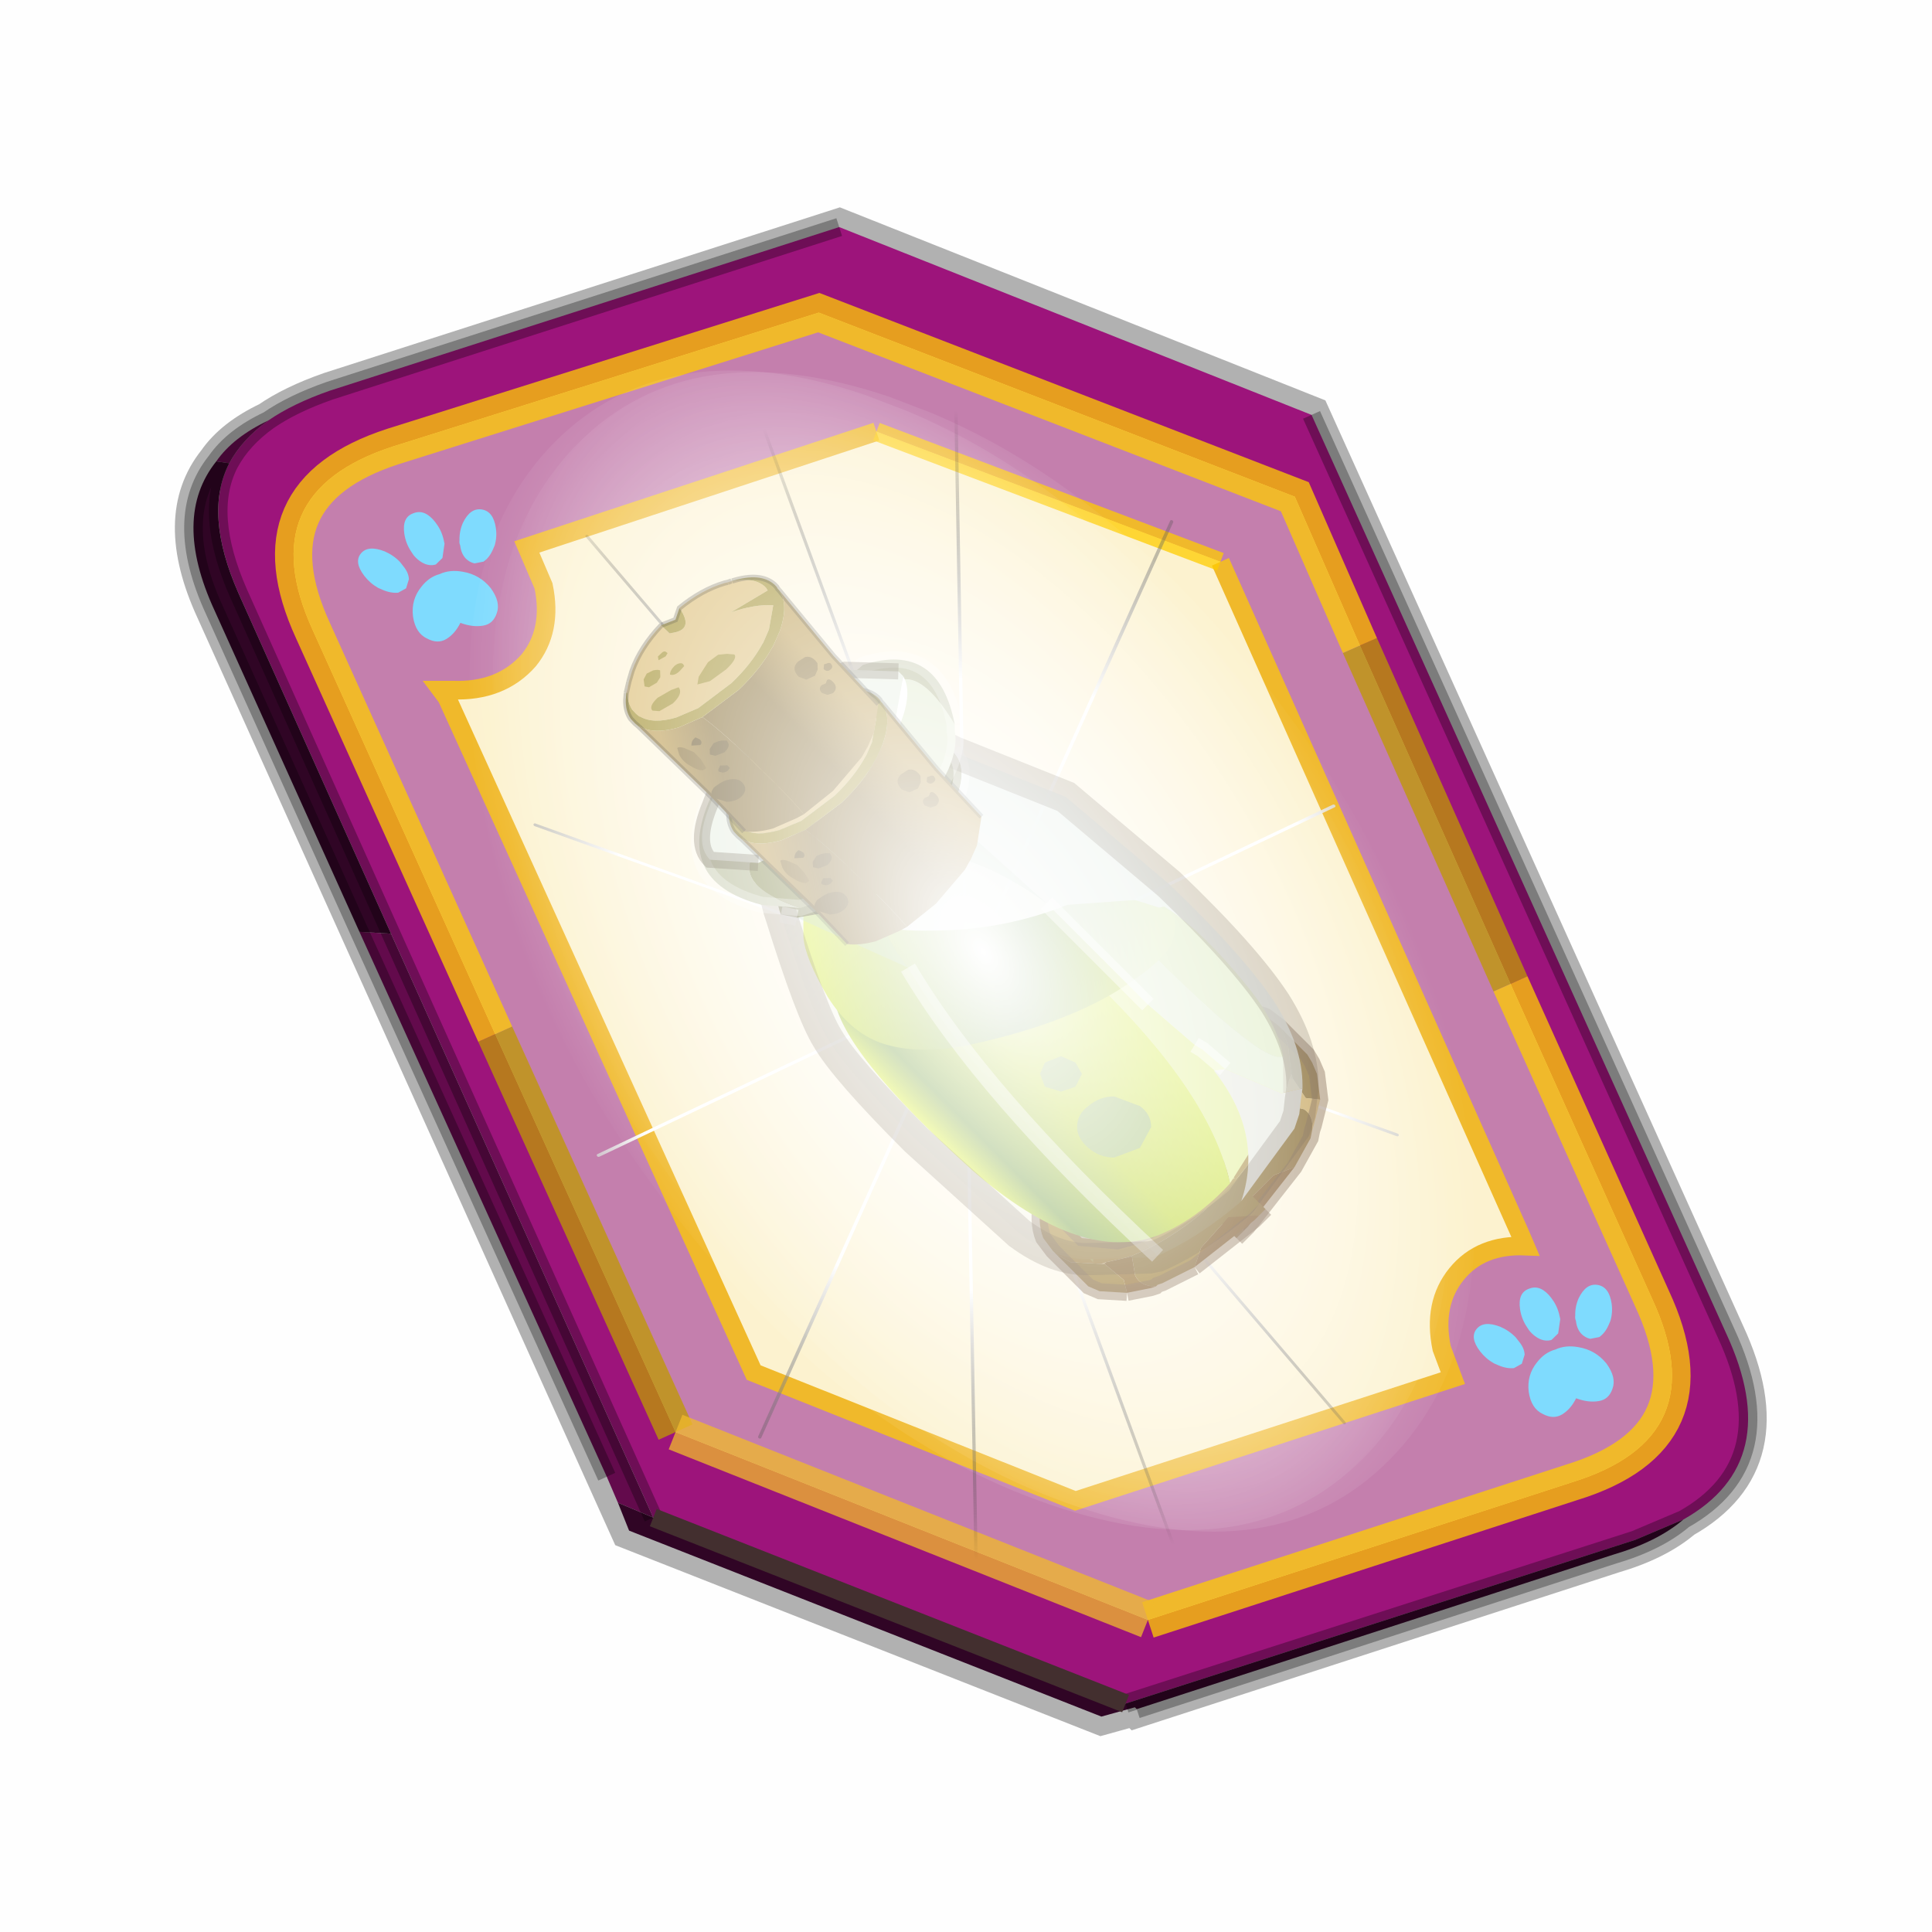 <?xml version='1.0' encoding='UTF-8'?>
<svg xmlns:xlink="http://www.w3.org/1999/xlink" xmlns="http://www.w3.org/2000/svg" version="1.1" width="60px" height="60px" viewBox="0.0 0.0 60.0 60.0"><defs><g id="c1"><path fill="#000000" fill-opacity="0.004" d="M0.0 0.0 L60.0 0.0 60.0 60.0 0.0 60.0 0.0 0.0"/></g><g id="c2"><path fill="none" stroke="#000000" stroke-width="1.0" stroke-opacity="0.302" d="M0.7 12.25 Q-0.45 9.75 0.75 8.25 1.2 7.6 2.15 7.15 2.8 6.7 3.8 6.35 L17.5 1.95 30.2 7.0 41.35 31.7 Q42.95 35.15 40.2 36.7 39.5 37.3 38.3 37.65 L25.5 41.8 25.45 41.75 24.55 42.0 11.85 37.0 0.7 12.25"/><path fill="#9d147b" stroke="none" d="M35.55 22.3 L31.5 13.2 29.75 9.2 16.95 4.25 5.5 7.85 Q1.65 9.1 3.35 12.8 L8.25 23.65 13.1 34.35 25.8 39.4 37.2 35.7 Q41.1 34.5 39.35 30.75 L35.55 22.3 M5.45 20.95 L1.35 11.8 Q0.4 9.65 1.1 8.3 1.45 7.65 2.15 7.15 2.8 6.7 3.8 6.35 L17.5 1.95 30.2 7.0 41.35 31.7 Q42.95 35.15 40.2 36.7 L38.9 37.25 25.2 41.65 12.5 36.65 5.45 20.95"/><path fill="#c47fad" stroke="none" d="M31.5 13.2 L35.55 22.3 39.35 30.75 Q41.1 34.5 37.2 35.7 L25.8 39.4 13.1 34.35 8.25 23.65 3.35 12.8 Q1.65 9.1 5.5 7.85 L16.95 4.25 29.75 9.2 31.5 13.2 M18.5 7.45 L9.1 10.55 9.55 11.6 Q9.8 12.8 9.15 13.6 8.4 14.45 7.1 14.4 L6.8 14.4 6.95 14.6 15.2 32.75 23.85 36.2 34.0 32.9 33.7 32.1 Q33.45 30.9 34.1 30.1 34.75 29.3 35.95 29.35 L35.8 29.0 27.75 10.95 18.5 7.45"/><path fill="#fcf2cf" stroke="none" d="M27.75 10.95 L35.8 29.0 35.95 29.35 Q34.75 29.3 34.1 30.1 33.45 30.9 33.7 32.1 L34.0 32.9 23.85 36.2 15.2 32.75 6.95 14.6 6.8 14.4 7.1 14.4 Q8.4 14.45 9.15 13.6 9.8 12.8 9.55 11.6 L9.1 10.55 18.5 7.45 27.75 10.95"/><path fill="#630a4c" stroke="none" d="M1.1 8.3 L0.75 8.25 Q1.2 7.6 2.15 7.15 1.45 7.65 1.1 8.3 M4.6 20.9 L5.45 20.95 12.5 36.65 11.55 36.25 11.25 35.55 4.6 20.9"/><path fill="#300525" stroke="none" d="M1.1 8.3 Q0.4 9.65 1.35 11.8 L5.45 20.95 4.6 20.9 0.7 12.25 Q-0.45 9.75 0.75 8.25 L1.1 8.3 M12.5 36.65 L25.2 41.65 38.9 37.25 40.2 36.7 Q39.5 37.3 38.3 37.65 L25.5 41.8 25.45 41.75 24.55 42.0 11.85 37.0 11.55 36.25 12.5 36.65"/><path fill="none" stroke="#bf9900" stroke-width="1.0" stroke-opacity="0.749" d="M31.5 13.2 L35.55 22.3 M13.1 34.35 L8.25 23.65"/><path fill="none" stroke="#ffcc00" stroke-width="1.0" stroke-opacity="0.749" d="M35.55 22.3 L39.35 30.75 Q41.1 34.5 37.2 35.7 L25.8 39.4 M8.25 23.65 L3.35 12.8 Q1.65 9.1 5.5 7.85 L16.95 4.25 29.75 9.2 31.5 13.2"/><path fill="none" stroke="#f0b92b" stroke-width="0.5" d="M27.75 10.95 L35.8 29.0 35.95 29.35 Q34.75 29.3 34.1 30.1 33.45 30.9 33.7 32.1 L34.0 32.9 23.85 36.2 15.2 32.75 6.95 14.6 6.8 14.4 7.1 14.4 Q8.4 14.45 9.15 13.6 9.8 12.8 9.55 11.6 L9.1 10.55 18.5 7.45"/><path fill="none" stroke="#000000" stroke-width="0.5" stroke-opacity="0.302" d="M5.45 20.95 L1.35 11.8 Q0.4 9.65 1.1 8.3 M0.75 8.25 Q-0.45 9.75 0.7 12.25 L4.6 20.9 M5.45 20.95 L12.5 36.65 M25.2 41.65 L38.9 37.25 40.2 36.7 Q42.95 35.15 41.35 31.7 L30.2 7.0 M17.5 1.95 L3.8 6.35 Q2.8 6.7 2.15 7.15 1.45 7.65 1.1 8.3 M0.75 8.25 Q1.2 7.6 2.15 7.15 M11.25 35.55 L4.6 20.9 M25.5 41.8 L38.3 37.65 Q39.5 37.3 40.2 36.7"/><path fill="none" stroke="#ffcc00" stroke-width="0.5" stroke-opacity="0.749" d="M18.5 7.45 L27.75 10.95"/><path fill="none" stroke="#f0b92b" stroke-width="1.0" stroke-opacity="0.749" d="M25.8 39.4 L13.1 34.35"/><path fill="none" stroke="#432f2f" stroke-width="0.5" d="M12.5 36.65 L25.2 41.65"/></g><g id="c3"><path fill="#7fdbfe" stroke="none" d="M10.75 4.9 Q10.75 4.6 10.9 4.35 11.25 3.45 11.95 2.75 13.3 1.5 14.35 2.1 15.4 2.7 14.95 4.45 14.7 5.4 14.1 6.15 L13.75 6.5 Q13.1 7.15 12.35 7.35 L11.4 7.2 Q10.95 6.9 10.75 6.4 10.5 5.75 10.75 4.9 M7.5 5.9 Q7.0 5.85 6.6 5.5 6.05 5.0 5.8 4.15 L5.7 3.6 Q5.55 2.65 5.8 1.7 6.25 0.0 7.5 0.0 L7.6 0.0 Q8.85 0.0 9.3 1.7 9.55 2.65 9.4 3.6 L9.3 4.15 8.5 5.5 7.6 5.9 7.5 5.9 M4.35 4.9 Q4.6 5.75 4.35 6.4 L3.7 7.2 2.75 7.35 Q2.0 7.15 1.35 6.5 L1.0 6.15 Q0.4 5.4 0.15 4.45 -0.3 2.7 0.75 2.1 1.8 1.5 3.15 2.75 3.85 3.45 4.2 4.35 L4.35 4.9 M5.5 13.7 Q4.45 13.9 3.65 12.95 2.75 12.0 3.2 10.25 3.7 8.5 5.25 7.6 6.4 6.9 7.55 7.0 8.75 6.9 9.9 7.6 11.45 8.5 11.95 10.25 12.35 12.0 11.5 12.95 10.7 13.9 9.65 13.7 8.55 13.5 7.55 12.6 6.55 13.5 5.5 13.7"/></g><g id="c4"><g><use transform="matrix(1.0,0.0,0.0,1.0,0.0,0.0)" xlink:href="#c3"/></g></g><radialGradient gradientUnits="userSpaceOnUse" r="819.2" cx="0" cy="0" spreadMethod="pad" gradientTransform="matrix(0.091,0.0,0.0,0.091,0.6,3.4)" id="gradient1"><stop offset="0.0" stop-color="#ffffff"/><stop offset="1.0" stop-color="#ffffff" stop-opacity="0.0"/></radialGradient><g id="c5"><path stroke="none" fill="url(#gradient1)" d="M36.65 -54.65 Q60.05 -42.0 69.75 -17.95 80.55 8.9 68.0 34.1 55.45 59.35 26.8 68.2 -1.8 77.05 -29.7 64.3 -57.6 51.6 -68.45 24.75 -79.3 -2.05 -66.75 -27.25 L-66.7 -27.3 Q-54.1 -52.5 -25.5 -61.4 3.1 -70.2 31.0 -57.5 L36.65 -54.65"/></g><g id="c6"><g><use transform="matrix(1.0,0.0,0.0,1.0,0.0,0.0)" xlink:href="#c5"/></g></g><radialGradient gradientUnits="userSpaceOnUse" r="819.2" cx="0" cy="0" spreadMethod="pad" gradientTransform="matrix(0.209,0.0,0.0,0.177,67.15,107.2)" id="gradient2"><stop offset="0.357" stop-color="#ffffff"/><stop offset="0.671" stop-opacity="0.0"/></radialGradient><g id="c7"><path fill="none" stroke-linejoin="round" stroke-linecap="round" stroke="url(#gradient2)" stroke-width="0.5" d="M136.55 165.8 L68.6 106.0 68.4 106.0 118.25 201.5 M68.3 105.8 L68.35 105.8 68.3 105.8 68.3 105.85 68.4 106.0 68.3 106.0 86.55 211.5 M68.3 105.8 L68.3 105.85 68.3 106.0 68.15 105.95 18.25 151.55 M68.3 105.85 L68.25 105.85 68.3 106.0 50.0 193.2 M68.25 105.85 L68.15 105.95 0.05 97.7 M68.3 105.85 L68.25 105.8 68.25 105.85 M68.25 105.8 L68.2 105.7 0.0 45.7 M68.3 105.8 L68.25 105.75 68.25 105.8 M68.25 105.75 L68.2 105.7 18.25 10.05 M68.6 106.0 L68.35 105.8 118.25 60.15 M86.6 18.35 L68.3 105.8 M136.6 114.25 L68.6 106.0 M68.25 105.75 L49.95 0.05"/></g><g id="c8"><g><use transform="matrix(1.0,0.0,0.0,1.0,0.0,0.0)" xlink:href="#c7"/></g></g><g id="c9"><g><use transform="matrix(1.0,0.0,0.0,1.0,0.0,0.0)" xlink:href="#c2"/></g><g><use transform="matrix(0.239,-0.087,0.1,0.234,34.25,31.15)" xlink:href="#c4"/></g><g><use transform="matrix(0.239,-0.087,0.1,0.234,4.25,10.3)" xlink:href="#c4"/></g><g><use transform="matrix(0.141,-0.038,0.111,0.226,20.25,20.65)" filter="url(#filter7)" xlink:href="#c6"/></g><g><use transform="matrix(-0.155,0.051,0.084,0.147,22.6,3.15)" filter="url(#filter8)" xlink:href="#c8"/></g></g><filter id="filter7"><feColorMatrix in="SourceGraphic" type="matrix" values="0.0 0.0 0.0 0.0 0.797 0.0 0.0 0.0 0.0 0.598 0.0 0.0 0.0 0.0 0.199 0.0 0.0 0.0 1.0 0.0" result="cxform"/><feComposite operator="in" in2="SourceGraphic" result="color-xform"/></filter><filter id="filter8"><feColorMatrix in="SourceGraphic" type="matrix" values="0.0 0.0 0.0 0.0 0.996 0.0 0.0 0.0 0.0 0.996 0.0 0.0 0.0 0.0 0.996 0.0 0.0 0.0 1.0 0.0" result="cxform"/><feComposite operator="in" in2="SourceGraphic" result="color-xform"/></filter><linearGradient gradientUnits="userSpaceOnUse" x1="-819.2" x2="819.2" spreadMethod="pad" gradientTransform="matrix(-0.003,0.003,0.006,0.006,32.3,33.55)" id="gradient3"><stop offset="0.008" stop-color="#e0f23f"/><stop offset="0.518" stop-color="#bdd60a"/><stop offset="0.867" stop-color="#789f41"/><stop offset="1.0" stop-color="#e0f23f"/></linearGradient><linearGradient gradientUnits="userSpaceOnUse" x1="-819.2" x2="819.2" spreadMethod="pad" gradientTransform="matrix(0.007,0.0,0.0,0.003,30.6,29.85)" id="gradient4"><stop offset="0.008" stop-color="#e0f23f"/><stop offset="0.596" stop-color="#6c9641"/><stop offset="0.965" stop-color="#e0f23f"/></linearGradient><linearGradient gradientUnits="userSpaceOnUse" x1="-819.2" x2="819.2" spreadMethod="pad" gradientTransform="matrix(0.01,0.009,0.002,-0.002,30.4,29.8)" id="gradient5"><stop offset="0.322" stop-color="#dae9e2" stop-opacity="0.412"/><stop offset="0.627" stop-color="#afcfbf" stop-opacity="0.161"/></linearGradient><linearGradient gradientUnits="userSpaceOnUse" x1="-819.2" x2="819.2" spreadMethod="pad" gradientTransform="matrix(0.009,0.011,0.001,-0.001,27.7,30.95)" id="gradient6"><stop offset="0.086" stop-color="#dae9e2" stop-opacity="0.212"/><stop offset="0.447" stop-color="#afcfbf" stop-opacity="0.071"/></linearGradient><g id="c10"><path fill="#a57e27" stroke="none" d="M39.8 31.95 L39.75 31.9 39.7 31.85 39.3 31.55 Q38.8 31.35 38.0 31.55 L39.25 32.7 39.3 32.75 Q39.55 33.2 39.35 33.9 L39.25 34.4 Q38.8 35.65 37.65 36.8 L37.55 36.9 37.2 37.25 37.35 37.4 37.5 37.25 37.45 37.5 37.5 37.55 37.55 37.5 37.85 37.2 Q39.25 35.8 39.85 34.3 L39.85 34.2 40.05 33.5 40.1 33.35 40.0 32.45 39.8 31.95"/><path fill="#927021" stroke="none" d="M37.5 37.55 L38.4 38.45 38.6 38.25 38.65 37.4 39.55 36.5 40.2 36.25 40.7 35.35 40.75 35.1 Q40.8 34.65 40.5 34.45 L39.85 34.3 Q39.25 35.8 37.85 37.2 L37.55 37.5 37.5 37.55 M41.0 34.15 L40.9 33.35 40.75 33.0 40.6 32.75 40.55 32.7 39.8 31.95 40.0 32.45 40.1 33.35 40.15 33.5 40.55 34.1 41.0 34.15"/><path fill="#c9be69" stroke="none" d="M37.35 37.4 L37.45 37.5 37.5 37.25 37.35 37.4"/><path fill="#855714" stroke="none" d="M38.6 38.25 L38.75 38.1 40.2 36.25 39.55 36.5 38.65 37.4 38.6 38.25"/><path fill="#f1ca6b" stroke="none" d="M40.75 35.1 L40.8 34.95 41.0 34.15 40.55 34.1 40.15 33.5 40.05 33.5 39.85 34.2 39.85 34.3 40.5 34.45 Q40.8 34.65 40.75 35.1"/><path fill="#cdab5c" stroke="none" d="M40.1 33.35 L40.05 33.5 40.15 33.5 40.1 33.35"/><path fill="none" stroke="#6a4b2f" stroke-width="0.5" stroke-opacity="0.502" d="M39.8 31.95 L39.75 31.9 39.7 31.85 39.3 31.55 Q38.8 31.35 38.0 31.55 L39.25 32.7 39.3 32.75 Q39.55 33.2 39.35 33.9 L39.25 34.4 Q38.8 35.65 37.65 36.8 L37.55 36.9 37.2 37.25 M38.4 38.45 L38.6 38.25 38.75 38.1 40.2 36.25 40.7 35.35 40.75 35.1 40.8 34.95 41.0 34.15 40.9 33.35 40.75 33.0 40.6 32.75 40.55 32.7 39.8 31.95"/><path fill="#a57e27" stroke="none" d="M32.8 38.95 L33.25 39.2 34.2 39.25 34.35 39.2 35.0 39.05 35.15 39.0 Q36.65 38.4 38.05 37.0 L38.35 36.7 38.4 36.65 38.35 36.6 38.1 36.65 38.25 36.5 38.1 36.35 37.75 36.7 37.65 36.8 Q36.5 37.95 35.25 38.4 L34.7 38.55 33.6 38.45 33.55 38.4 32.35 37.2 Q32.2 37.95 32.4 38.45 L32.7 38.85 32.8 38.95"/><path fill="#927021" stroke="none" d="M34.2 39.25 L33.25 39.2 32.8 38.95 33.55 39.7 33.6 39.75 33.8 39.95 34.15 40.1 35.0 40.15 34.9 39.75 34.3 39.25 34.2 39.25 M38.4 36.65 L38.35 36.7 38.05 37.0 Q36.65 38.4 35.15 39.0 L35.25 39.6 Q35.4 39.95 35.9 39.95 L35.95 39.9 36.1 39.85 37.1 39.35 37.3 38.75 38.15 37.8 39.1 37.75 39.3 37.55 38.4 36.65"/><path fill="#cdab5c" stroke="none" d="M34.35 39.2 L34.2 39.25 34.3 39.25 34.35 39.2"/><path fill="#885d17" stroke="none" d="M35.15 39.0 L35.0 39.05 34.35 39.2 34.3 39.25 34.9 39.75 35.0 40.15 35.75 40.0 35.9 39.95 Q35.4 39.95 35.25 39.6 L35.15 39.0"/><path fill="#f1ca6b" stroke="none" d="M35.95 39.9 L35.9 39.95 35.95 39.9"/><path fill="#c9be69" stroke="none" d="M38.25 36.5 L38.1 36.65 38.35 36.6 38.25 36.5"/><path fill="#855714" stroke="none" d="M37.1 39.35 L38.95 37.9 39.1 37.75 38.15 37.8 37.3 38.75 37.1 39.35"/><path fill="none" stroke="#6a4b2f" stroke-width="0.5" stroke-opacity="0.502" d="M32.8 38.95 L32.7 38.85 32.4 38.45 Q32.2 37.95 32.35 37.2 L33.55 38.4 33.6 38.45 34.7 38.55 35.25 38.4 Q36.5 37.95 37.65 36.8 L37.75 36.7 38.1 36.35 M35.0 40.15 L34.15 40.1 33.8 39.95 33.6 39.75 33.55 39.7 32.8 38.95 M37.1 39.35 L36.1 39.85 35.95 39.9 35.9 39.95 35.75 40.0 35.0 40.15 M39.1 37.75 L38.95 37.9 37.1 39.35 M39.1 37.75 L39.3 37.55"/><path fill="#d0e53f" stroke="none" d="M34.7 28.55 Q39.2 33.15 39.85 32.8 39.65 31.75 38.75 30.65 37.3 28.85 36.15 28.15 L34.7 28.55"/><path fill="#edf791" stroke="none" d="M39.85 32.8 Q39.2 33.15 34.7 28.55 L32.55 29.15 Q37.5 33.45 38.2 36.75 L39.85 34.15 39.85 32.8"/><path stroke="none" fill="url(#gradient3)" d="M38.2 36.75 Q37.5 33.45 32.55 29.15 L25.9 30.95 Q26.1 32.65 30.2 36.35 33.6 39.3 36.0 38.35 37.2 37.85 38.2 36.75"/><path stroke="none" fill="url(#gradient4)" d="M25.1 27.65 Q24.95 27.95 24.95 28.2 L24.95 29.1 Q25.0 29.75 25.7 30.95 26.45 32.15 27.55 32.45 28.65 32.75 30.1 32.45 32.9 31.85 34.65 30.8 36.35 29.75 36.45 29.1 36.6 28.45 36.35 28.3 L35.25 27.95 33.15 28.1 Q31.15 28.9 28.95 28.9 26.8 28.95 26.0 28.15 25.3 27.35 25.1 27.65"/><path fill="#70743f" stroke="none" d="M26.95 22.5 Q27.35 23.4 27.0 24.15 L26.35 25.0 25.3 25.65 24.85 25.9 24.7 25.95 23.75 25.9 23.55 25.7 24.2 28.25 24.25 28.4 24.75 28.5 26.2 28.25 26.4 28.15 27.55 27.6 28.65 26.5 29.5 25.35 29.65 24.9 Q30.1 23.85 29.6 23.35 L29.4 23.25 29.1 23.15 27.05 22.5 26.95 22.5"/><path stroke="none" fill="url(#gradient5)" d="M35.95 39.0 Q37.2 38.45 38.5 37.35 L38.55 37.3 Q39.25 35.2 37.7 33.25 L38.05 33.2 37.35 32.6 37.1 32.45 35.65 31.2 32.5 28.05 Q30.35 26.5 28.65 26.5 L27.55 27.6 Q26.9 28.35 28.2 30.05 30.5 33.95 35.95 39.0"/><path fill="#e4efeb" fill-opacity="0.8" d="M40.45 33.8 L40.45 33.7 Q40.45 32.5 39.6 31.15 38.65 29.7 36.3 27.45 L33.1 24.75 29.6 23.35 Q30.1 23.85 29.65 24.9 L29.5 25.35 32.5 28.05 35.65 31.2 37.1 32.45 37.35 32.6 38.05 33.2 39.8 33.95 40.45 33.8"/><path fill="#afcfbf" fill-opacity="0.502" d="M29.5 25.35 L28.65 26.5 Q30.35 26.5 32.5 28.05 L29.5 25.35 M27.55 27.6 L26.4 28.15 26.2 28.25 24.75 28.5 28.2 30.05 Q26.9 28.35 27.55 27.6"/><path stroke="none" fill="url(#gradient6)" d="M24.25 28.4 Q25.2 31.45 25.7 32.25 26.25 33.2 28.45 35.4 L31.65 38.3 Q32.8 39.15 33.85 39.1 L33.95 39.1 35.7 39.05 35.95 39.0 Q30.5 33.95 28.2 30.05 L24.75 28.5 24.25 28.4"/><path fill="#ac9c46" stroke="none" d="M33.85 39.1 L33.95 39.2 33.95 39.1 33.85 39.1"/><path fill="#e8eae1" stroke="none" d="M38.55 37.3 L40.2 35.05 40.35 34.6 40.4 34.15 40.45 33.8 39.8 33.95 38.05 33.2 37.7 33.25 Q39.25 35.2 38.55 37.3"/><path fill="none" stroke="#ffffff" stroke-width="0.5" stroke-opacity="0.502" d="M26.95 22.5 Q27.35 23.4 27.0 24.15 L26.35 25.0 25.3 25.65 24.85 25.9 24.7 25.95 23.75 25.9 23.55 25.7 M29.6 23.35 Q30.1 23.85 29.65 24.9 L29.5 25.35 M24.75 28.5 L24.25 28.4 M32.5 28.05 L35.65 31.2 M37.1 32.45 L37.35 32.6 38.05 33.2 M28.2 30.05 Q30.5 33.95 35.95 39.0"/><path fill="none" stroke="#382510" stroke-width="1.0" stroke-opacity="0.251" d="M23.55 25.7 L24.2 28.25 24.25 28.4 Q25.2 31.45 25.7 32.25 26.25 33.2 28.45 35.4 L31.65 38.3 Q32.8 39.15 33.85 39.1 L33.95 39.1 35.7 39.05 35.95 39.0 Q37.2 38.45 38.5 37.35 L38.55 37.3 40.2 35.05 40.35 34.6 40.4 34.15 40.45 33.8 40.45 33.7 Q40.45 32.5 39.6 31.15 38.65 29.7 36.3 27.45 L33.1 24.75 29.6 23.35 29.4 23.25 29.1 23.15 27.05 22.5 26.95 22.5"/></g><g id="c11"/><g id="c12"><path fill="#e2ebd0" stroke="none" d="M29.65 22.5 Q28.75 21.0 28.05 21.1 L26.95 22.6 Q28.7 22.95 28.95 24.9 L29.45 23.9 Q29.75 23.2 29.65 22.7 L29.65 22.6 29.65 22.5"/><path fill="#b9be9c" stroke="none" d="M28.95 24.9 Q28.7 22.95 26.95 22.6 L28.05 21.1 Q28.75 21.0 29.65 22.5 29.15 19.9 26.8 20.65 L22.15 24.6 Q20.8 27.35 23.65 28.1 L24.85 28.2 Q23.05 27.6 23.3 26.75 L24.6 25.85 Q25.75 27.0 27.05 26.9 L27.7 26.35 28.95 24.9"/><path fill="#959966" stroke="none" d="M27.05 26.9 Q25.75 27.0 24.6 25.85 L23.3 26.75 Q23.05 27.6 24.85 28.2 L25.3 28.05 27.05 26.9"/><path fill="none" stroke="#ffffff" stroke-width="0.5" stroke-opacity="0.302" d="M29.65 22.5 L29.65 22.6 29.65 22.7 Q29.75 23.2 29.45 23.9 L28.95 24.9 27.7 26.35 27.05 26.9 25.3 28.05 24.85 28.2 23.65 28.1 Q20.8 27.35 22.15 24.6 L26.8 20.65 Q29.15 19.9 29.65 22.5"/><path fill="#e9f0e4" stroke="none" d="M24.5 26.35 L25.45 25.7 26.2 25.05 27.1 24.05 27.55 23.3 27.65 23.2 28.05 21.0 27.9 20.85 26.25 20.8 Q24.95 21.3 23.7 22.55 22.5 23.75 22.05 25.0 21.55 26.2 22.05 26.7 L23.55 26.8 23.75 26.7 24.5 26.35"/><path fill="#ffffff" stroke="none" d="M27.65 23.2 L27.95 22.5 Q28.35 21.5 28.05 21.0 L27.65 23.2"/><path fill="none" stroke="#382510" stroke-width="0.5" stroke-opacity="0.302" d="M24.5 26.35 L25.45 25.7 M27.1 24.05 L27.55 23.3 M27.9 20.85 L26.25 20.8 Q24.95 21.3 23.7 22.55 22.5 23.75 22.05 25.0 21.55 26.2 22.05 26.7 L23.55 26.8"/><path fill="#959966" fill-opacity="0.902" d="M24.3 25.75 L25.2 24.35 25.25 24.3 25.35 24.2 25.4 24.15 Q26.5 22.95 25.4 21.85 L24.05 22.9 Q23.25 23.7 22.95 24.6 22.55 25.4 22.95 25.8 L23.95 25.9 24.15 25.8 24.3 25.75"/><path fill="#b9be9c" fill-opacity="0.902" d="M25.4 24.15 L25.35 24.2 25.25 24.3 25.2 24.35 24.3 25.75 24.65 25.6 25.35 25.1 25.8 24.65 26.5 23.95 26.8 23.45 26.85 23.4 26.9 23.05 Q26.15 23.4 25.4 24.15"/><path fill="#70743f" stroke="none" d="M25.4 21.85 Q26.5 22.95 25.4 24.15 26.15 23.4 26.9 23.05 L27.15 21.8 27.05 21.7 Q26.65 21.3 25.85 21.7 L25.4 21.85"/><path fill="#ffffff" stroke="none" d="M26.9 23.05 L26.85 23.4 27.0 23.05 27.05 22.9 Q27.35 22.2 27.15 21.8 L26.9 23.05"/></g><linearGradient gradientUnits="userSpaceOnUse" x1="-819.2" x2="819.2" spreadMethod="pad" gradientTransform="matrix(0.008,0.0,0.0,0.009,6.9,12.2)" id="gradient7"><stop offset="0.149" stop-color="#c2a561"/><stop offset="0.573" stop-color="#927b47"/></linearGradient><linearGradient gradientUnits="userSpaceOnUse" x1="-819.2" x2="819.2" spreadMethod="pad" gradientTransform="matrix(-0.006,0.004,-0.003,-0.005,16.05,12.5)" id="gradient8"><stop offset="0.149" stop-color="#c2a561"/><stop offset="0.573" stop-color="#927b47"/></linearGradient><g id="c13"><path fill="#e6c497" stroke="none" d="M17.45 2.25 L17.35 2.3 16.55 1.65 17.45 2.25 M2.75 1.45 L2.75 1.4 3.1 1.25 2.75 1.45"/><path fill="#806c53" stroke="none" d="M18.75 5.45 L18.8 5.4 18.8 5.45 18.75 5.45"/><path fill="#e0c585" stroke="none" d="M16.55 1.65 L17.35 2.3 Q18.0 3.0 18.15 3.8 L18.15 4.15 18.15 4.35 18.1 4.75 18.05 4.8 Q17.65 6.2 15.6 7.25 L13.45 8.05 9.5 8.5 Q6.85 8.5 4.7 7.8 L4.65 7.8 3.35 7.25 1.45 5.85 Q2.65 4.55 4.85 3.55 L0.85 4.45 0.85 4.4 0.8 4.2 0.8 4.15 0.8 3.95 Q0.95 2.55 2.75 1.45 L3.1 1.25 3.35 1.1 Q5.4 0.05 8.15 -0.15 8.55 2.5 10.5 0.95 L10.55 -0.15 Q13.45 0.0 15.6 1.1 L16.55 1.65"/><path stroke="none" fill="url(#gradient7)" d="M0.05 5.2 Q0.3 6.85 2.75 8.1 L4.2 8.7 4.25 8.7 Q6.55 9.45 9.45 9.45 L13.75 8.95 Q13.3 11.45 13.15 15.95 12.95 19.85 13.1 22.4 L9.55 22.7 5.3 22.25 4.35 21.95 4.3 21.95 2.85 21.35 0.65 19.65 0.6 13.35 0.05 5.2"/><path stroke="none" fill="url(#gradient8)" d="M13.75 8.95 L16.1 8.1 Q18.3 6.95 18.75 5.45 L18.8 5.45 18.4 15.1 18.4 19.65 Q17.6 20.6 16.2 21.35 L13.85 22.2 13.1 22.4 Q12.95 19.85 13.15 15.95 13.3 11.45 13.75 8.95"/><path fill="#d8ca7c" stroke="none" d="M2.75 1.45 L2.7 1.45 2.75 1.4 2.75 1.45"/><path fill="#ac9c46" stroke="none" d="M17.35 2.3 L17.45 2.25 17.95 2.7 Q18.7 3.45 18.85 4.35 L18.85 4.7 18.85 4.95 18.8 5.4 18.75 5.45 Q18.3 6.95 16.1 8.1 L13.75 8.95 9.45 9.45 Q6.55 9.45 4.25 8.7 L4.2 8.7 2.75 8.1 Q0.3 6.85 0.05 5.2 L0.05 5.0 0.0 4.8 0.0 4.7 0.0 4.5 Q0.15 2.7 2.7 1.45 L2.75 1.45 Q0.95 2.55 0.8 3.95 L0.8 4.15 0.8 4.2 0.85 4.4 0.85 4.45 4.85 3.55 Q2.65 4.55 1.45 5.85 L3.35 7.25 4.65 7.8 4.7 7.8 Q6.85 8.5 9.5 8.5 L13.45 8.05 15.6 7.25 Q17.65 6.2 18.05 4.8 L18.1 4.75 18.15 4.35 18.15 4.15 18.15 3.8 Q18.0 3.0 17.35 2.3 M8.15 -0.15 L9.2 0.4 10.55 -0.15 10.5 0.95 Q8.55 2.5 8.15 -0.15"/><path fill="none" stroke="#000000" stroke-width="0.5" stroke-opacity="0.251" d="M17.45 2.25 L16.55 1.65 M2.7 1.45 Q0.15 2.7 0.0 4.5 L0.0 4.7 0.0 4.8 0.05 5.0 0.05 5.2 M18.8 5.4 L18.85 4.95 18.85 4.7 18.85 4.35 Q18.7 3.45 17.95 2.7 L17.45 2.25 M10.55 -0.15 Q13.45 0.0 15.6 1.1 L16.55 1.65 M18.8 5.4 L18.8 5.45 18.4 15.1 18.4 19.65 M0.65 19.65 L0.6 13.35 0.05 5.2 M2.75 1.4 L2.7 1.45 M3.1 1.25 L2.75 1.4 M3.1 1.25 L3.35 1.1 Q5.4 0.05 8.15 -0.15 L9.2 0.4 10.55 -0.15"/><path fill="#927b47" stroke="none" d="M17.05 9.9 Q17.35 9.4 17.55 9.45 L17.85 10.05 Q18.05 10.75 17.85 11.4 17.6 12.4 17.2 12.7 L16.85 12.75 16.75 12.3 16.65 11.8 16.65 11.65 16.65 10.85 17.05 9.9 M1.3 13.7 Q1.3 13.5 1.65 13.4 L1.8 13.3 2.15 13.6 Q2.15 14.1 1.65 14.1 1.3 14.1 1.3 13.7 M2.95 14.75 L3.35 14.6 Q3.85 14.6 3.85 15.15 L3.6 15.65 3.1 15.9 Q2.35 15.9 2.35 15.15 2.35 14.6 2.65 14.6 L2.95 14.75 M2.65 11.55 L3.45 11.4 Q4.4 11.4 4.4 12.5 L4.05 13.2 3.2 13.5 2.6 13.25 2.2 12.8 Q2.05 11.9 2.65 11.55"/><path fill="#ac9c46" stroke="none" d="M11.6 4.0 Q11.6 3.75 12.0 3.6 L12.25 3.55 Q12.9 3.55 13.2 3.85 13.0 4.25 12.3 4.25 L11.65 4.2 11.6 4.0 M12.85 1.8 L13.05 2.1 12.3 2.3 11.95 2.2 12.0 1.95 Q12.1 1.8 12.3 1.8 L12.5 1.8 12.85 1.8 M16.8 5.2 L16.35 5.7 14.9 6.05 Q13.6 6.05 13.45 5.4 L13.45 5.3 14.15 5.0 15.6 4.65 Q16.8 4.65 16.8 5.2 M15.35 2.45 L15.75 3.0 15.5 3.35 14.65 3.55 14.05 3.4 13.6 2.9 13.65 2.85 Q13.7 2.7 14.1 2.45 L14.75 2.25 15.35 2.45 M11.95 6.35 L10.85 6.95 8.95 7.2 Q7.4 7.2 7.4 6.7 L7.85 6.2 7.9 6.15 8.55 5.65 9.75 5.5 11.35 5.9 11.95 6.35"/><path fill="#77653c" stroke="none" d="M13.85 11.95 Q14.0 11.8 14.15 11.75 L14.2 11.7 14.7 11.5 15.35 11.65 15.7 12.05 15.4 12.5 14.55 12.85 Q13.9 12.85 13.7 12.55 L13.6 12.2 13.85 11.95 M15.6 9.9 L15.8 9.9 Q16.1 9.9 16.4 10.2 L15.75 10.75 Q15.4 10.75 15.4 10.35 L15.55 9.95 15.6 9.9 M15.65 13.55 L15.7 13.5 15.75 13.5 15.85 13.55 16.0 13.6 Q16.2 13.65 16.2 13.85 L16.0 14.15 Q15.75 14.35 15.5 14.35 L15.2 14.3 15.2 13.95 15.65 13.55 M17.95 14.7 Q18.3 14.85 18.3 15.3 L17.65 16.45 Q16.95 17.05 16.3 17.05 15.3 17.05 15.3 16.1 15.3 15.65 15.75 15.25 16.35 14.75 17.25 14.65 L17.6 14.6 17.95 14.7"/></g><g id="c14"><g><use transform="matrix(1.0,0.0,0.0,1.0,0.0,0.0)" xlink:href="#c13"/></g></g><g id="c15"><path fill="#98b863" stroke="none" d="M33.4 33.0 L33.6 33.35 33.4 33.75 32.95 33.9 32.45 33.75 32.3 33.35 32.45 33.0 32.95 32.8 33.4 33.0 M33.8 34.35 Q34.15 34.05 34.6 34.05 L35.4 34.35 Q35.75 34.6 35.75 35.0 L35.4 35.65 34.6 35.95 Q34.15 35.95 33.8 35.65 33.45 35.35 33.45 35.0 33.45 34.6 33.8 34.35"/></g><filter id="filter15"><feColorMatrix in="SourceGraphic" type="matrix" values="0.621 0.0 0.0 0.0 0.348 0.0 0.621 0.0 0.0 0.355 0.0 0.0 0.621 0.0 0.34 0.0 0.0 0.0 0.602 0.0" result="cxform"/><feComposite operator="in" in2="SourceGraphic" result="color-xform"/></filter><filter id="filter18"><feColorMatrix in="SourceGraphic" type="matrix" values="1.0 0.0 0.0 0.0 0.0 0.0 1.0 0.0 0.0 0.0 0.0 0.0 1.0 0.0 0.0 0.0 0.0 0.0 0.23 0.0" result="cxform"/><feComposite operator="in" in2="SourceGraphic" result="color-xform"/></filter></defs><g><g><use transform="matrix(1.0,0.0,0.0,1.0,0.0,0.0)" xlink:href="#c1"/></g><g><use transform="matrix(1.155,0.0,0.0,1.155,5.85,4.8)" xlink:href="#c9"/></g><g><use transform="matrix(1.0,0.0,0.0,1.0,0.0,0.0)" xlink:href="#c10"/></g><g><use transform="matrix(-0.316,0.326,0.33,0.312,31.85,24.2)" xlink:href="#c11"/></g><g><use transform="matrix(1.0,0.0,0.0,1.0,0.0,0.0)" xlink:href="#c12"/></g><g><use transform="matrix(-0.235,0.223,0.223,0.235,26.25,20.6)" filter="url(#filter15)" xlink:href="#c14"/></g><g><use transform="matrix(-0.235,0.223,0.223,0.235,23.05,17.1)" xlink:href="#c14"/></g><g><use transform="matrix(1.0,0.0,0.0,1.0,0.0,0.0)" xlink:href="#c15"/></g><g><use transform="matrix(0.163,-0.044,0.129,0.261,30.0,28.7)" filter="url(#filter18)" xlink:href="#c6"/></g></g></svg>